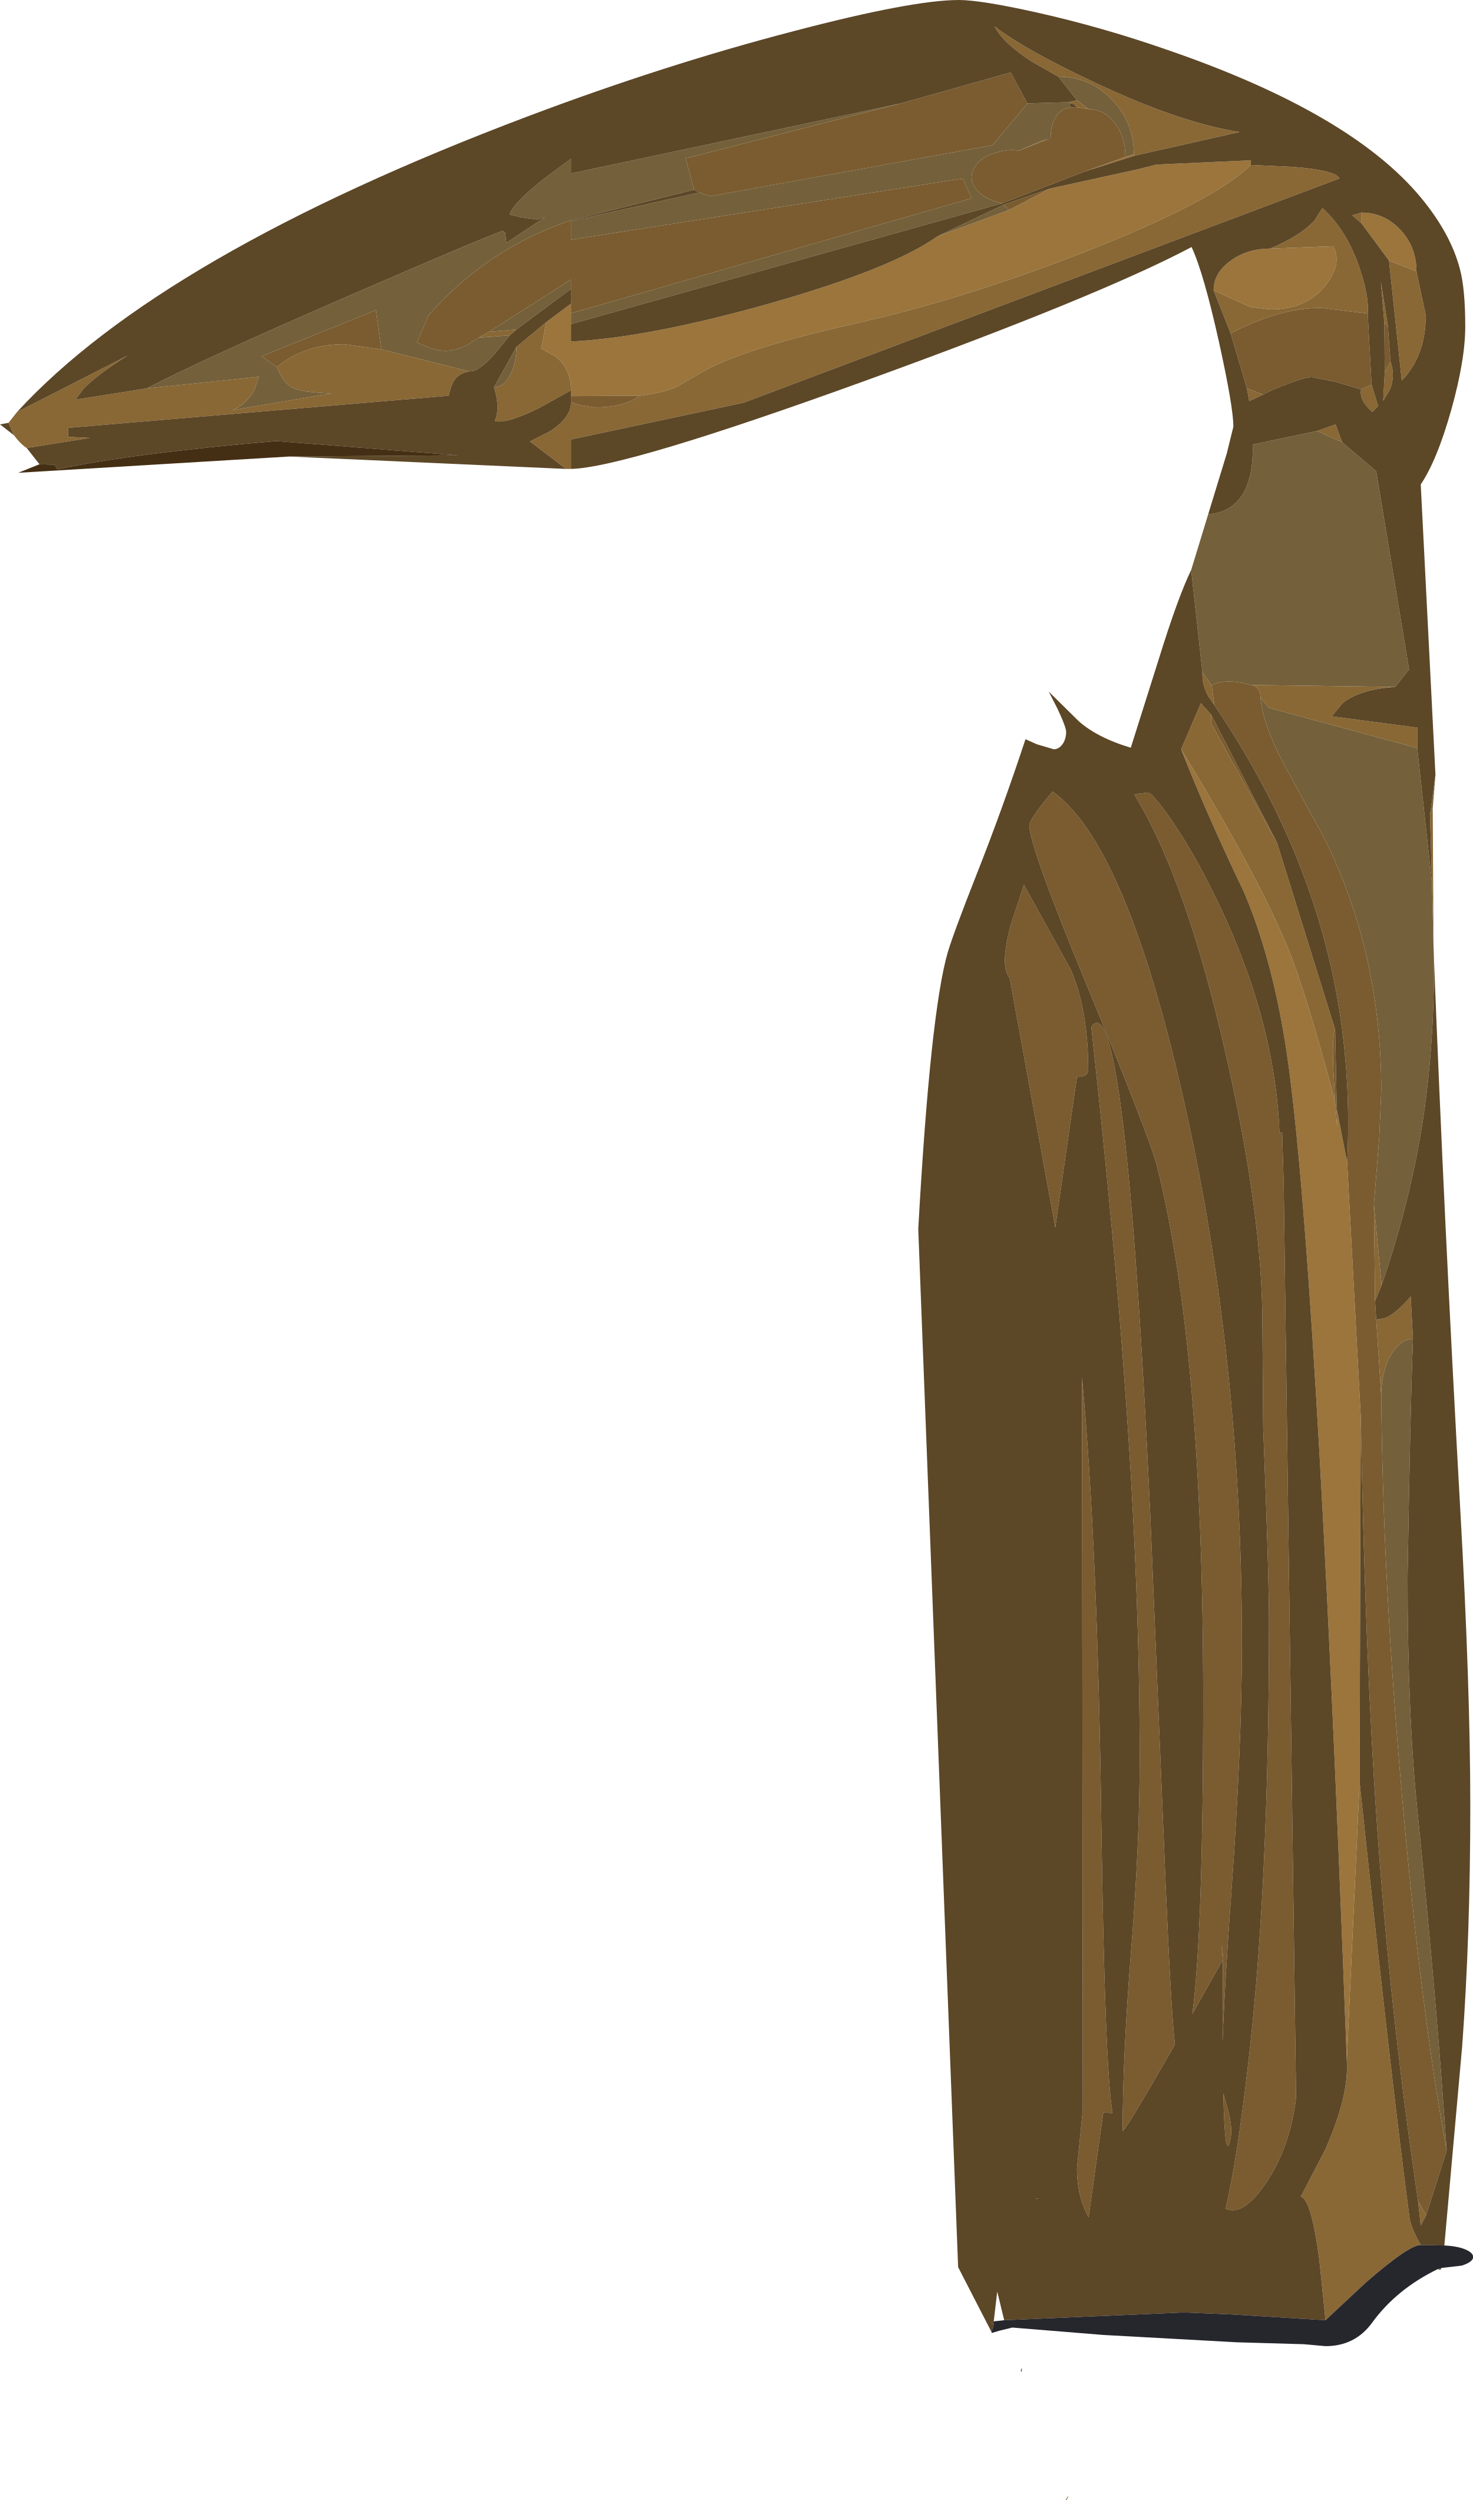 <?xml version="1.0" encoding="UTF-8" standalone="no"?>
<svg xmlns:ffdec="https://www.free-decompiler.com/flash" xmlns:xlink="http://www.w3.org/1999/xlink" ffdec:objectType="shape" height="322.85px" width="190.25px" xmlns="http://www.w3.org/2000/svg">
  <g transform="matrix(1.0, 0.0, 0.0, 1.0, -7.85, 5.55)">
    <path d="M154.4 14.55 L147.95 16.6 153.2 14.7 154.3 14.4 154.4 14.55 M81.6 36.3 L81.6 38.55 Q91.6 38.05 107.2 33.65 123.05 29.15 128.95 24.95 L138.2 21.55 143.45 18.8 154.85 16.3 157.2 15.7 169.4 15.15 169.4 15.75 Q164.7 20.4 148.15 26.9 132.35 33.1 118.0 36.3 103.5 39.55 98.35 42.6 L95.35 44.35 Q93.7 45.15 90.45 45.55 L81.6 45.6 81.6 44.85 Q81.6 42.15 79.7 40.55 L77.75 39.45 78.4 36.05 81.6 33.65 81.6 34.9 81.6 36.3 M183.7 21.9 Q186.65 21.9 188.75 24.15 190.8 26.35 190.8 29.5 L187.25 28.1 183.7 23.3 183.7 21.9 M171.9 26.55 L180.05 26.25 Q181.25 28.5 179.05 31.3 176.6 34.4 171.95 34.4 L169.35 34.1 164.6 31.95 Q164.6 29.7 166.75 28.15 168.9 26.55 171.9 26.55 M181.85 144.55 L183.6 177.3 183.45 224.55 181.8 260.6 Q177.8 153.8 173.85 129.15 172.05 117.9 168.5 109.6 163.7 99.6 160.4 91.2 170.25 107.35 174.15 116.75 176.6 122.7 180.3 136.75 L180.55 140.0 180.5 137.65 181.85 144.55" fill="#9b753c" fill-rule="evenodd" stroke="none"/>
    <path d="M192.9 98.75 L193.0 116.6 192.8 108.45 192.55 99.7 192.9 98.75 M81.6 55.0 L80.95 55.0 76.3 51.45 78.95 50.1 Q81.6 48.35 81.6 46.4 L82.75 46.75 84.65 47.05 Q88.5 47.05 90.45 45.55 93.7 45.15 95.35 44.35 L98.35 42.6 Q103.5 39.55 118.0 36.3 132.35 33.1 148.15 26.9 164.7 20.4 169.4 15.75 L174.9 16.0 Q180.45 16.45 180.85 17.5 L103.9 46.45 81.6 51.2 81.6 55.0 M11.3 52.3 Q10.55 51.85 9.65 50.65 L8.95 49.05 10.05 47.65 24.35 40.35 Q20.35 42.85 18.6 44.7 L17.6 46.05 26.8 44.6 41.3 43.1 40.7 44.8 Q39.7 46.65 37.9 47.4 L50.6 45.25 Q46.8 45.1 45.7 44.55 44.5 44.0 43.6 41.85 47.15 38.9 52.3 38.9 L57.1 39.55 68.45 42.4 Q67.2 42.65 66.6 43.45 66.1 44.15 65.8 45.55 L16.65 49.7 16.65 50.85 19.45 51.0 11.3 52.3 M145.8 7.65 L146.95 7.4 148.5 8.55 146.9 8.3 146.6 7.9 145.9 7.75 145.8 7.65 M144.55 4.35 L141.1 2.4 Q137.4 0.0 136.3 -2.15 140.45 1.0 149.45 5.2 160.3 10.3 167.95 11.5 L154.4 14.55 154.3 14.4 Q154.3 10.25 151.45 7.3 148.6 4.35 144.55 4.35 M183.7 23.3 L182.5 22.25 183.7 21.9 183.7 23.3 M190.8 29.5 L192.0 35.15 Q192.0 40.4 188.9 43.6 L187.25 28.1 190.8 29.5 M171.9 26.55 Q175.8 24.9 177.6 22.95 L178.65 21.3 Q181.9 24.3 183.5 29.2 184.7 32.8 184.5 34.95 L178.5 34.2 Q173.1 34.2 166.8 37.5 L164.6 31.95 169.35 34.1 171.95 34.4 Q176.6 34.4 179.05 31.3 181.25 28.5 180.05 26.25 L171.9 26.55 M185.0 44.1 L185.85 46.9 185.1 47.65 Q183.35 46.1 183.65 44.75 L185.0 44.1 M171.0 45.4 L169.2 46.25 168.9 44.6 171.0 45.4 M186.65 36.2 L186.2 30.8 187.1 36.5 186.65 36.2 M187.45 41.15 Q188.1 43.0 187.35 44.8 L186.5 46.2 186.7 42.55 187.45 41.15 M181.2 51.55 L177.95 50.1 180.35 49.25 181.2 51.55 M188.05 83.15 Q183.5 83.45 181.25 85.25 L179.85 86.95 190.9 88.4 190.9 91.05 171.75 85.85 170.65 84.55 Q170.65 83.85 170.3 83.4 169.9 82.9 169.45 82.9 L188.05 83.15 M164.35 82.95 L164.7 85.5 163.9 84.35 Q163.1 82.9 163.15 81.25 L164.35 82.95 M191.0 278.65 L192.05 280.5 191.35 281.85 191.0 278.65 M186.25 174.7 L185.6 164.85 186.75 164.65 Q188.25 164.0 190.05 161.85 L190.35 167.35 Q188.65 167.35 187.45 169.5 186.25 171.65 186.25 174.7 M185.45 162.45 L185.3 150.0 186.3 160.4 185.45 162.45 M164.3 86.75 L164.25 87.8 172.8 103.3 180.3 127.4 Q179.9 127.9 180.05 132.4 L180.3 136.75 Q176.6 122.7 174.15 116.75 170.25 107.35 160.4 91.2 L162.95 85.25 164.3 86.75 M181.8 260.6 L183.45 224.55 Q187.5 262.7 189.9 280.8 190.05 282.0 191.35 284.35 189.9 284.3 184.3 289.15 L179.05 294.05 178.25 286.25 Q177.2 278.35 175.85 278.1 L179.0 272.05 Q182.1 265.05 181.8 260.6 M143.55 12.3 L139.45 13.9 142.25 12.7 143.55 12.3 M69.65 38.05 L71.0 37.3 74.55 37.0 73.7 37.75 69.65 38.05 M71.65 44.45 Q72.85 44.45 73.7 42.95 74.55 41.4 74.55 39.25 L78.4 36.05 77.75 39.45 79.7 40.55 Q81.6 42.15 81.6 44.85 L77.55 47.1 Q73.2 49.25 71.75 48.8 72.5 47.15 71.65 44.45 M141.95 278.3 L141.95 278.35 141.55 278.4 141.95 278.3 M145.45 317.3 L145.8 316.75 145.8 316.9 145.6 317.25 145.45 317.3" fill="#896835" fill-rule="evenodd" stroke="none"/>
    <path d="M124.2 7.8 L138.4 3.8 140.55 7.8 136.05 13.2 99.5 19.8 98.2 19.3 97.5 18.95 96.4 14.9 124.2 7.8 M147.95 16.6 L137.3 20.7 Q134.9 20.15 133.95 18.9 132.95 17.6 133.6 16.3 134.2 14.95 136.05 14.3 137.9 13.65 139.45 13.9 L143.55 12.3 143.55 12.1 Q143.55 10.55 144.3 9.45 145.05 8.35 146.15 8.35 L146.9 8.3 148.5 8.55 Q150.45 8.55 151.85 10.35 153.2 12.15 153.2 14.7 L147.95 16.6 M137.45 20.9 L143.45 18.8 138.2 21.55 137.45 20.9 M166.8 37.5 Q173.1 34.2 178.5 34.2 L184.5 34.95 185.0 44.1 183.65 44.75 180.35 43.75 177.3 43.15 Q176.45 43.15 174.1 44.05 171.95 44.85 171.0 45.4 L168.9 44.6 166.8 37.5 M186.65 36.2 L187.1 36.5 187.45 41.15 186.7 42.55 186.65 36.2 M164.7 85.5 L164.35 82.95 Q166.1 82.0 169.4 82.9 L169.45 82.9 Q169.9 82.9 170.3 83.4 170.65 83.85 170.65 84.55 170.95 87.85 173.45 92.7 L178.8 102.5 Q186.25 117.35 186.25 135.25 L186.0 141.15 185.3 150.0 185.45 162.45 185.6 164.85 186.25 174.7 Q186.45 198.7 189.0 227.1 191.4 254.3 194.7 272.15 L192.05 280.5 191.0 278.65 Q187.4 254.4 185.7 230.1 184.15 207.95 183.6 177.3 L181.85 144.55 Q182.75 126.55 177.2 110.25 173.0 97.8 164.7 85.5 M172.8 103.3 L164.25 87.8 164.3 86.75 172.8 103.3 M180.3 136.75 L180.05 132.4 Q179.9 127.9 180.3 127.4 L180.5 137.65 180.55 140.0 180.3 136.75 M173.65 147.25 L175.25 265.35 Q174.45 271.8 171.35 276.35 168.4 280.7 166.15 279.65 167.6 273.45 168.95 261.85 171.75 238.65 171.75 204.0 171.75 197.7 171.0 178.8 L170.9 165.45 Q170.9 151.3 166.15 130.5 161.05 107.95 154.35 97.05 L154.85 96.95 156.1 96.8 Q156.7 96.8 159.2 100.4 162.1 104.65 164.75 110.1 172.55 125.95 173.1 140.7 L173.45 140.7 173.65 147.25 M81.6 23.0 L81.6 25.4 132.2 17.5 133.35 20.05 81.6 34.9 81.6 33.65 81.6 31.75 81.6 30.55 71.0 37.3 69.65 38.05 68.1 39.05 Q66.7 39.75 65.3 39.75 63.9 39.75 61.7 38.65 L63.2 35.2 63.2 35.15 Q70.85 26.5 81.6 22.9 L81.6 23.0 M90.45 45.55 Q88.5 47.05 84.65 47.05 L82.75 46.75 81.6 46.4 81.6 45.6 90.45 45.55 M165.8 247.5 L161.85 254.5 Q163.25 244.0 163.25 213.75 163.25 168.95 157.3 145.1 156.35 141.35 148.25 121.75 140.8 103.7 140.8 101.05 140.8 100.45 142.3 98.5 L143.8 96.65 Q153.25 103.4 160.65 136.1 168.25 169.5 168.25 206.6 168.25 220.05 166.9 238.65 166.0 251.0 165.75 258.15 L165.8 246.85 165.6 245.5 165.8 247.5 M43.6 41.85 L41.65 40.45 56.4 34.5 57.1 39.55 52.3 38.9 Q47.15 38.9 43.6 41.85 M138.4 113.85 L140.1 108.7 146.15 119.65 Q148.4 124.9 148.4 132.55 148.4 133.55 146.95 133.5 L144.15 152.95 138.25 120.7 Q136.95 119.3 138.4 113.85 M148.8 127.05 Q153.2 120.8 156.4 189.6 L158.4 237.75 Q159.1 254.05 159.6 258.45 152.85 270.25 152.85 269.55 152.85 259.95 153.95 246.2 155.05 232.45 155.05 221.6 155.05 199.7 153.2 174.25 151.8 154.5 148.8 127.05 M150.35 267.25 L148.45 280.75 Q146.95 278.05 146.95 274.45 L147.7 266.85 147.6 172.3 Q149.65 194.45 150.1 230.3 150.55 261.7 151.55 267.3 L150.35 267.25 M166.45 266.9 Q167.1 269.25 166.75 270.8 166.05 273.8 165.85 264.75 L166.45 266.9" fill="#7a5c30" fill-rule="evenodd" stroke="none"/>
    <path d="M193.25 94.5 L192.9 98.75 192.55 99.7 193.25 94.5 M193.0 116.6 L193.05 118.05 Q193.15 129.5 191.5 139.95 189.85 150.1 186.3 160.4 L185.3 150.0 186.0 141.15 186.25 135.25 Q186.25 117.35 178.8 102.5 L173.45 92.7 Q170.95 87.85 170.65 84.55 L171.75 85.85 190.9 91.05 192.8 108.45 193.0 116.6 M161.7 68.05 L163.9 60.85 Q166.95 60.65 168.45 58.1 169.75 55.75 169.65 51.85 L177.95 50.1 181.2 51.55 185.6 55.3 189.85 80.9 188.05 83.15 169.45 82.9 169.4 82.9 Q166.1 82.0 164.35 82.95 L163.15 81.25 161.7 68.05 M26.8 44.6 Q34.0 40.85 52.9 32.65 69.7 25.35 72.8 24.25 L73.1 24.5 73.25 25.8 78.25 22.5 77.25 22.8 75.1 22.5 73.7 22.15 Q73.9 20.95 77.75 17.8 L81.6 14.95 81.6 16.85 124.2 7.8 96.4 14.9 97.5 18.95 81.6 22.9 Q70.85 26.5 63.2 35.15 L63.2 35.2 61.7 38.65 Q63.9 39.75 65.3 39.75 66.7 39.75 68.1 39.05 L69.65 38.05 73.7 37.75 71.75 40.15 Q69.6 42.55 68.45 42.4 L57.1 39.55 56.4 34.5 41.65 40.45 43.6 41.85 Q44.5 44.0 45.7 44.55 46.8 45.1 50.6 45.25 L37.9 47.4 Q39.7 46.65 40.7 44.8 L41.3 43.1 26.8 44.6 M140.55 7.8 L145.8 7.65 145.9 7.75 146.15 8.35 Q145.05 8.35 144.3 9.45 143.55 10.55 143.55 12.1 L142.25 12.7 139.45 13.9 Q137.9 13.65 136.05 14.3 134.2 14.95 133.6 16.3 132.95 17.6 133.95 18.9 134.9 20.15 137.3 20.7 L81.6 36.3 81.6 34.9 133.35 20.05 132.2 17.5 81.6 25.4 81.6 23.0 98.2 19.3 99.5 19.8 136.05 13.2 140.55 7.8 M146.95 7.4 L144.55 4.35 Q148.6 4.35 151.45 7.3 154.3 10.25 154.3 14.4 L153.2 14.7 Q153.2 12.15 151.85 10.35 150.45 8.55 148.5 8.55 L146.95 7.4 M128.95 24.95 L137.45 20.9 138.2 21.55 128.95 24.95 M194.7 272.15 Q191.4 254.3 189.0 227.1 186.45 198.7 186.25 174.7 186.25 171.65 187.45 169.5 188.65 167.35 190.35 167.35 190.0 176.15 189.65 198.15 189.65 215.65 190.9 228.05 193.4 252.7 194.7 272.15 M71.0 37.3 L81.6 30.55 81.6 31.75 74.55 37.0 71.0 37.3 M74.55 39.25 Q74.55 41.4 73.7 42.95 72.85 44.45 71.65 44.45 L74.55 39.25" fill="#74603a" fill-rule="evenodd" stroke="none"/>
    <path d="M10.05 47.65 Q28.7 27.35 75.95 9.5 93.7 2.8 110.45 -1.55 125.7 -5.55 131.7 -5.55 134.5 -5.55 141.7 -3.95 150.2 -2.05 158.65 0.9 182.35 9.05 191.4 20.0 195.2 24.6 196.4 29.15 197.1 31.75 197.1 36.6 197.1 40.9 195.3 47.35 193.45 53.9 191.35 57.0 L193.25 94.5 192.55 99.7 192.8 108.45 190.9 91.05 190.9 88.4 179.85 86.95 181.25 85.25 Q183.5 83.45 188.05 83.15 L189.85 80.9 185.6 55.3 181.2 51.55 180.35 49.25 177.95 50.1 169.65 51.85 Q169.75 55.75 168.45 58.1 166.95 60.65 163.9 60.85 L166.3 53.0 167.15 49.55 Q167.15 47.05 165.3 38.65 163.3 29.65 161.75 26.35 149.85 32.65 119.65 43.6 88.6 54.85 81.6 55.0 L81.6 51.2 103.9 46.45 180.85 17.5 Q180.45 16.45 174.9 16.0 L169.4 15.75 169.4 15.15 157.2 15.7 154.85 16.3 143.45 18.8 137.45 20.9 128.95 24.95 Q123.05 29.15 107.2 33.65 91.6 38.05 81.6 38.55 L81.6 36.3 137.3 20.7 147.95 16.6 154.4 14.55 167.95 11.5 Q160.3 10.3 149.45 5.2 140.45 1.0 136.3 -2.15 137.4 0.0 141.1 2.4 L144.55 4.35 146.95 7.4 145.8 7.65 140.55 7.8 138.4 3.8 124.2 7.8 81.6 16.85 81.6 14.95 77.75 17.8 Q73.9 20.95 73.7 22.15 L75.1 22.5 77.25 22.8 78.25 22.5 73.25 25.8 73.1 24.5 72.8 24.25 Q69.7 25.35 52.9 32.65 34.0 40.85 26.8 44.6 L17.6 46.05 18.6 44.7 Q20.35 42.85 24.35 40.35 L10.05 47.65 M193.05 118.05 Q194.35 151.65 196.45 189.3 197.75 212.2 197.75 227.7 197.75 244.4 196.7 258.7 L194.4 284.4 191.35 284.35 Q190.05 282.0 189.9 280.8 187.5 262.7 183.45 224.55 L183.6 177.3 Q184.15 207.95 185.7 230.1 187.4 254.4 191.0 278.65 L191.35 281.85 192.05 280.5 194.7 272.15 Q193.4 252.7 190.9 228.05 189.65 215.65 189.65 198.15 190.0 176.15 190.35 167.35 L190.05 161.85 Q188.25 164.0 186.75 164.65 L185.6 164.85 185.45 162.45 186.3 160.4 Q189.85 150.1 191.5 139.95 193.15 129.5 193.05 118.05 M194.05 287.3 L193.75 287.7 193.9 287.55 193.55 287.45 194.05 287.3 M135.9 295.55 L131.6 287.2 126.45 153.15 Q128.0 125.3 130.25 117.45 131.05 114.8 133.95 107.45 137.35 98.85 140.3 89.9 L141.75 90.55 143.95 91.2 Q144.65 91.2 145.15 90.45 145.55 89.8 145.55 88.95 145.55 88.35 144.45 86.0 L143.3 83.75 147.15 87.55 Q149.55 89.7 153.9 91.0 L157.55 79.45 Q160.0 71.55 161.7 68.05 L163.15 81.25 Q163.1 82.9 163.9 84.35 L164.7 85.5 Q173.0 97.8 177.2 110.25 182.75 126.55 181.85 144.55 L180.5 137.65 180.3 127.4 172.8 103.3 164.3 86.75 162.95 85.25 160.4 91.2 Q163.7 99.6 168.5 109.6 172.05 117.9 173.85 129.15 177.8 153.8 181.8 260.6 182.1 265.05 179.0 272.05 L175.85 278.1 Q177.2 278.35 178.25 286.25 L179.05 294.05 166.8 293.3 160.7 293.05 137.55 294.05 136.65 290.35 136.2 294.2 Q136.2 294.45 135.8 294.4 L136.2 294.5 136.15 294.9 135.9 295.55 M80.95 55.0 L45.2 53.4 67.0 53.25 43.5 51.4 Q24.95 53.0 15.25 55.05 L14.9 54.45 12.95 54.4 11.3 52.3 19.45 51.0 16.65 50.85 16.65 49.7 65.8 45.55 Q66.1 44.15 66.6 43.45 67.2 42.65 68.45 42.4 69.6 42.55 71.75 40.15 L73.7 37.75 74.55 37.0 81.6 31.75 81.6 33.65 78.4 36.05 74.55 39.25 71.65 44.45 Q72.5 47.15 71.75 48.8 73.2 49.25 77.55 47.1 L81.6 44.85 81.6 45.6 81.6 46.4 Q81.6 48.35 78.95 50.1 L76.3 51.45 80.95 55.0 M9.65 50.65 L7.85 49.25 8.95 49.05 9.65 50.65 M183.7 21.9 L182.5 22.25 183.7 23.3 187.25 28.1 188.9 43.6 Q192.0 40.4 192.0 35.15 L190.8 29.5 Q190.8 26.35 188.75 24.15 186.65 21.9 183.7 21.9 M184.5 34.95 Q184.7 32.8 183.5 29.2 181.9 24.3 178.65 21.3 L177.6 22.95 Q175.8 24.9 171.9 26.55 168.9 26.55 166.75 28.15 164.6 29.7 164.6 31.95 L166.8 37.5 168.9 44.6 169.2 46.25 171.0 45.4 Q171.95 44.85 174.1 44.05 176.45 43.15 177.3 43.15 L180.35 43.75 183.65 44.75 Q183.35 46.1 185.1 47.65 L185.85 46.9 185.0 44.1 184.5 34.95 M187.1 36.5 L186.2 30.8 186.65 36.2 186.7 42.55 186.5 46.2 187.35 44.8 Q188.1 43.0 187.45 41.15 L187.1 36.5 M173.65 147.25 L173.45 140.7 173.1 140.7 Q172.55 125.95 164.75 110.1 162.1 104.65 159.2 100.4 156.7 96.8 156.1 96.8 L154.85 96.95 154.35 97.05 Q161.05 107.95 166.15 130.5 170.9 151.3 170.9 165.45 L171.0 178.8 Q171.75 197.7 171.75 204.0 171.75 238.65 168.95 261.85 167.6 273.45 166.15 279.65 168.4 280.7 171.35 276.35 174.45 271.8 175.25 265.35 L173.65 147.25 M146.15 8.35 L145.9 7.75 146.6 7.9 146.9 8.3 146.15 8.35 M143.55 12.1 L143.55 12.3 142.25 12.7 143.55 12.1 M81.6 23.0 L81.6 22.9 97.5 18.95 98.2 19.3 81.6 23.0 M165.8 246.85 L165.75 258.15 Q166.0 251.0 166.9 238.65 168.25 220.05 168.25 206.6 168.25 169.5 160.65 136.1 153.25 103.4 143.8 96.65 L142.3 98.5 Q140.8 100.45 140.8 101.05 140.8 103.7 148.25 121.75 156.35 141.35 157.3 145.1 163.25 168.95 163.25 213.75 163.25 244.0 161.85 254.5 L165.8 247.5 165.8 246.85 M138.4 113.85 Q136.95 119.3 138.25 120.7 L144.15 152.95 146.95 133.5 Q148.4 133.55 148.4 132.55 148.4 124.9 146.15 119.65 L140.1 108.7 138.4 113.85 M148.8 127.05 Q151.8 154.5 153.2 174.25 155.05 199.7 155.05 221.6 155.05 232.45 153.95 246.2 152.85 259.95 152.85 269.55 152.85 270.25 159.6 258.45 159.1 254.05 158.4 237.75 L156.4 189.6 Q153.2 120.8 148.8 127.05 M150.35 267.25 L151.55 267.3 Q150.55 261.7 150.1 230.3 149.65 194.45 147.6 172.3 L147.7 266.85 146.95 274.45 Q146.95 278.05 148.45 280.75 L150.35 267.25 M141.95 278.3 L141.55 278.4 141.95 278.35 141.95 278.3 M139.85 300.2 L139.8 300.75 Q139.6 300.55 139.8 300.3 L139.85 300.2 M166.45 266.9 L165.85 264.75 Q166.05 273.8 166.75 270.8 167.1 269.25 166.45 266.9" fill="#5c4727" fill-rule="evenodd" stroke="none"/>
    <path d="M45.2 53.4 L10.2 55.5 12.95 54.4 14.9 54.45 15.25 55.05 Q24.95 53.0 43.5 51.4 L67.0 53.25 45.2 53.4" fill="#452f14" fill-rule="evenodd" stroke="none"/>
    <path d="M165.8 246.85 L165.8 247.5 165.6 245.5 165.8 246.85" fill="#61421d" fill-rule="evenodd" stroke="none"/>
    <path d="M194.4 284.4 Q196.3 284.5 197.3 285.0 198.25 285.45 198.1 286.05 197.9 286.6 196.65 287.0 L194.05 287.3 193.55 287.45 Q188.2 290.05 185.05 294.4 182.85 297.4 179.05 297.4 L176.25 297.15 167.55 296.9 150.3 295.95 138.6 295.0 136.95 295.4 135.95 295.7 135.9 295.55 136.15 294.9 136.2 294.5 135.8 294.4 Q136.2 294.45 136.2 294.2 L137.55 294.05 160.7 293.05 166.8 293.3 179.05 294.05 184.3 289.15 Q189.9 284.3 191.35 284.35 L194.4 284.4" fill="#26262d" fill-rule="evenodd" stroke="none"/>
  </g>
</svg>
